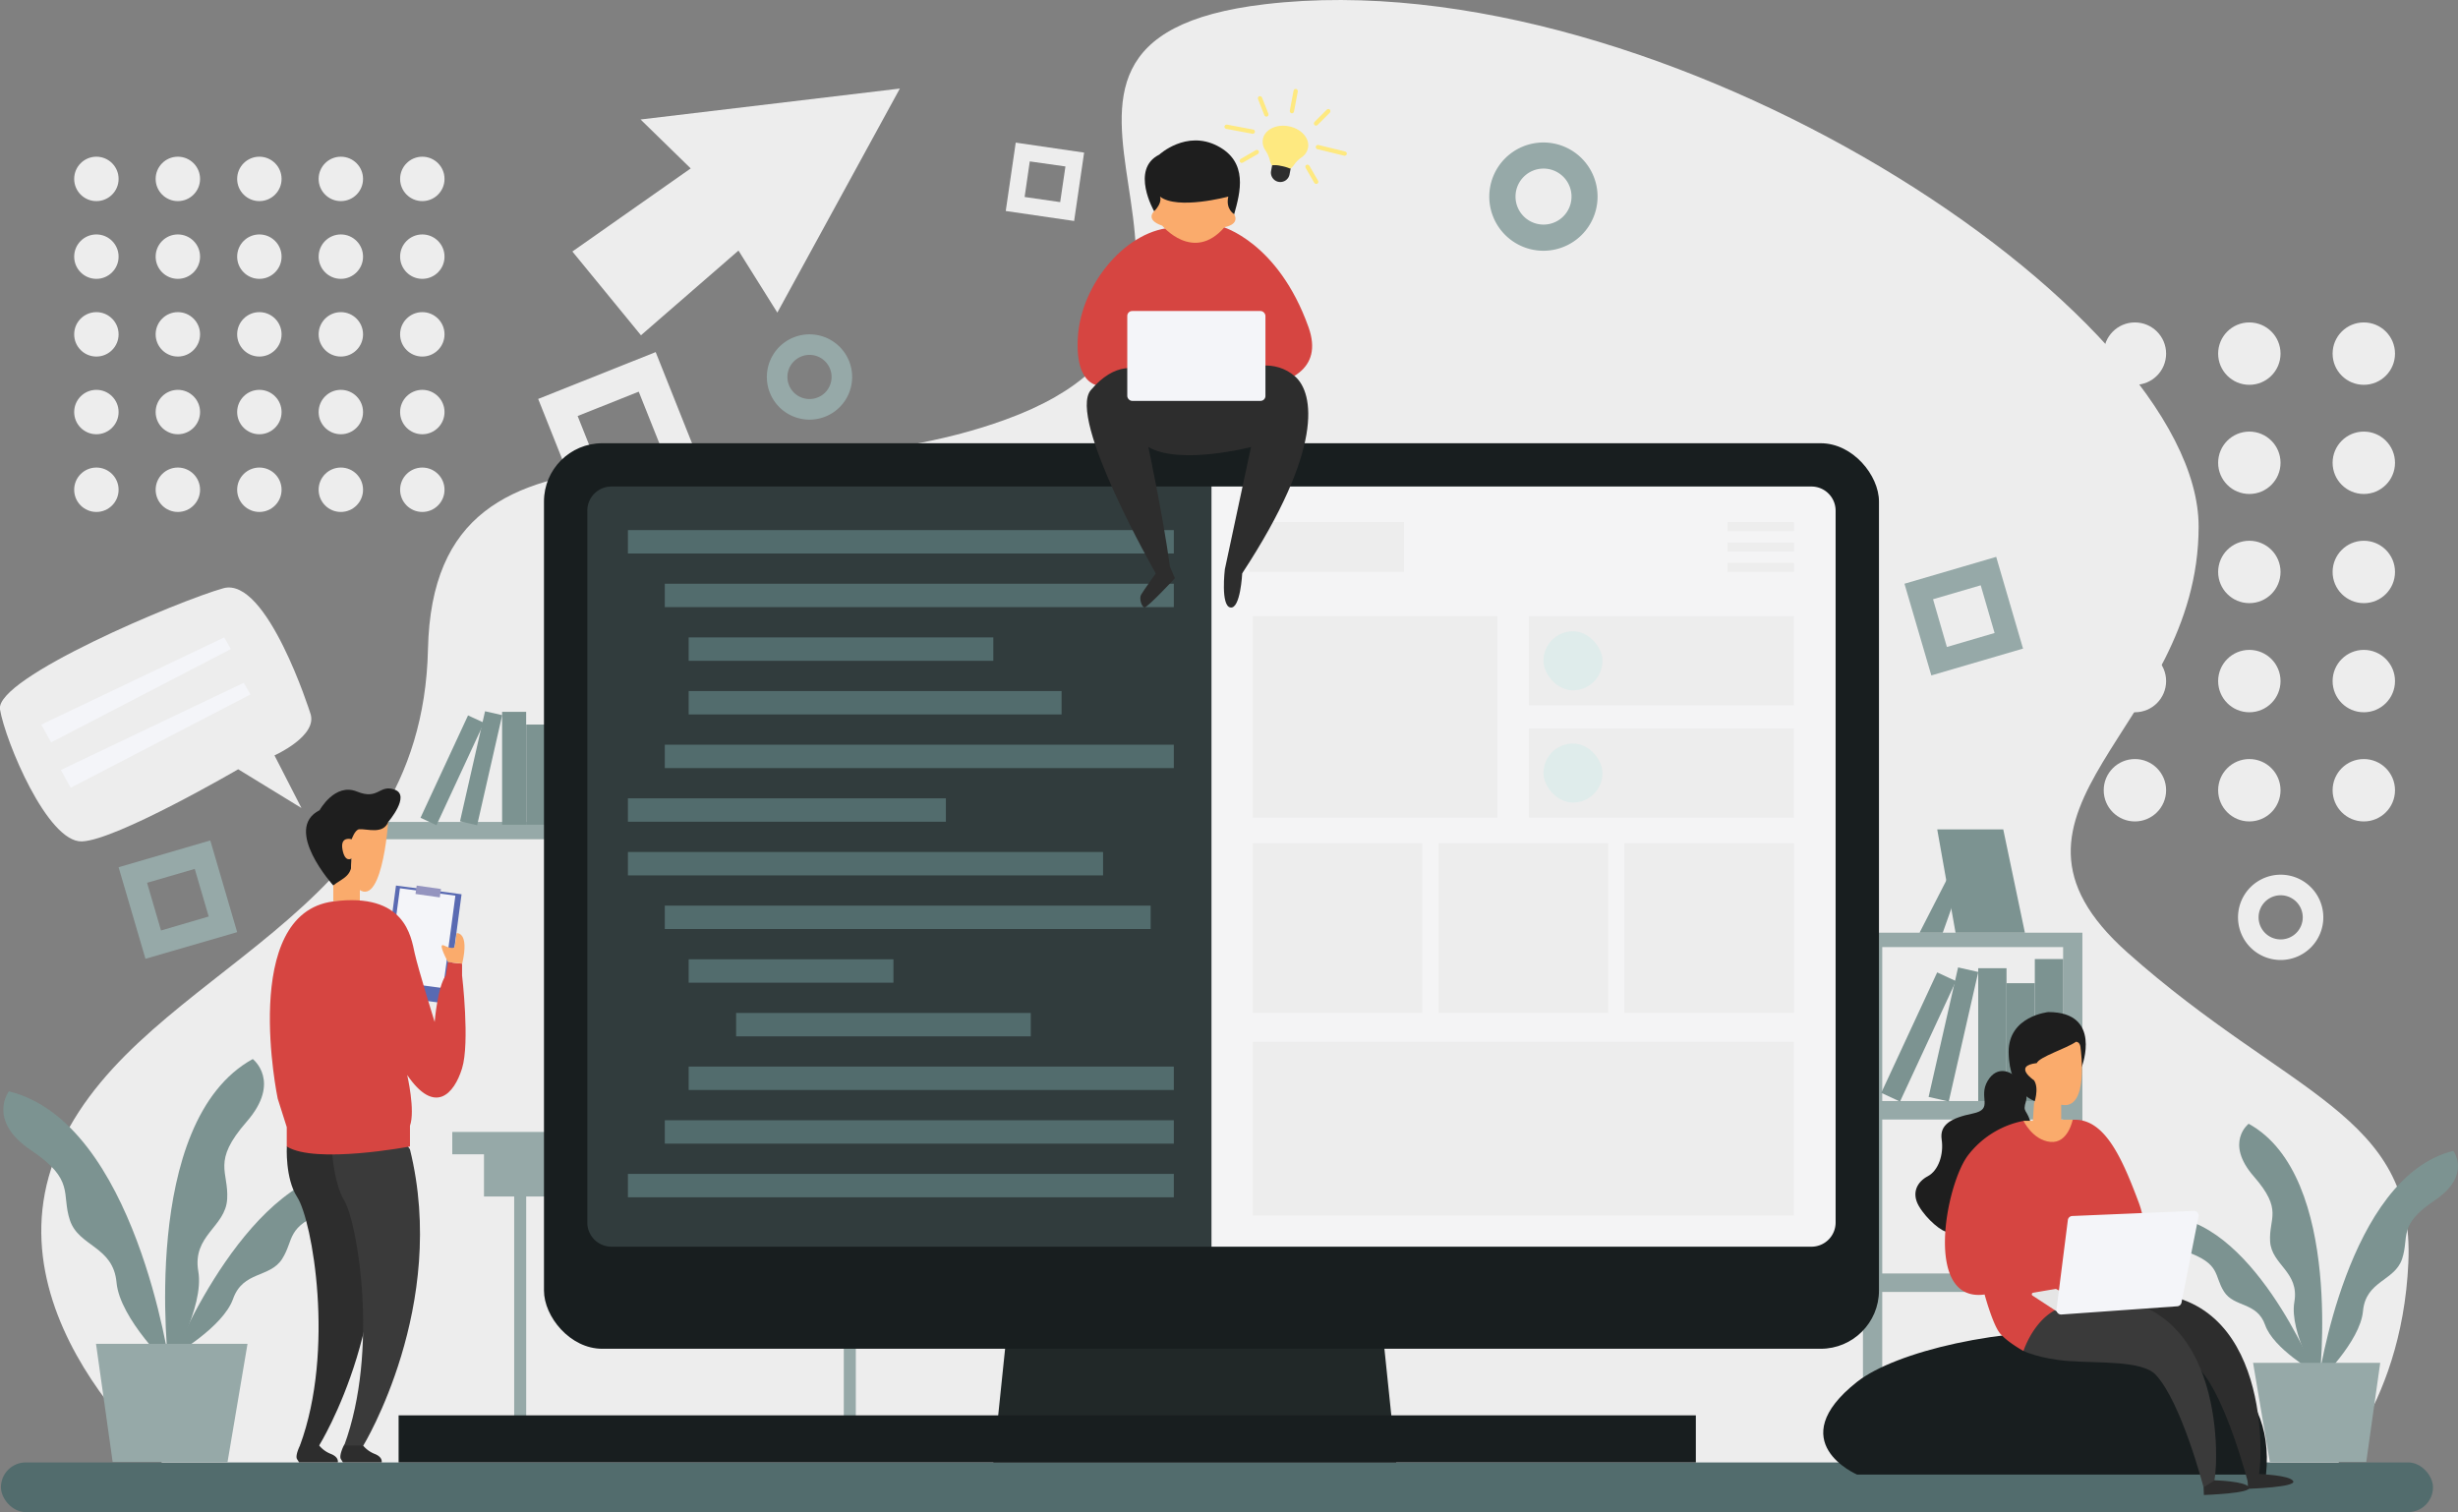 <svg viewBox="0 0 738.25 454.21" xmlns="http://www.w3.org/2000/svg"><rect x="0" y="0" width="738.25" height="454.21" fill="#808080" stroke="none"/><g id="main"><g fill="#ededed"><path d="m161.64 119.83 14.07 35.3 35.29-14.07-14.07-35.3zm37.52 16.17-18.36 7.32-7.31-18.36 18.35-7.31z"/><path d="m305.07 42.84-3 20.54 20.54 3 3-20.54zm13.35 17.87-10.68-1.54 1.55-10.69 10.71 1.52z"/><circle cx="572.46" cy="106.22" r="9.37"/><circle cx="606.83" cy="106.22" r="9.37"/><circle cx="641.21" cy="106.22" r="9.37"/><circle cx="675.58" cy="106.22" r="9.37"/><circle cx="709.96" cy="106.22" r="9.37"/><circle cx="572.46" cy="139.01" r="9.37"/><circle cx="606.83" cy="139.01" r="9.37"/><circle cx="641.21" cy="139.01" r="9.37"/><circle cx="675.58" cy="139.01" r="9.37"/><circle cx="709.96" cy="139.01" r="9.37"/><circle cx="572.46" cy="171.8" r="9.37"/><circle cx="606.83" cy="171.8" r="9.37"/><circle cx="641.21" cy="171.8" r="9.37"/><circle cx="675.58" cy="171.8" r="9.37"/><circle cx="709.96" cy="171.8" r="9.37"/><circle cx="572.46" cy="204.58" r="9.37"/><circle cx="606.83" cy="204.58" r="9.37"/><circle cx="641.21" cy="204.58" r="9.37"/><circle cx="675.58" cy="204.58" r="9.37"/><circle cx="709.96" cy="204.58" r="9.37"/><circle cx="572.46" cy="237.37" r="9.37"/><circle cx="606.83" cy="237.37" r="9.37"/><circle cx="641.21" cy="237.37" r="9.37"/><circle cx="675.58" cy="237.37" r="9.37"/><circle cx="709.96" cy="237.37" r="9.37"/><circle cx="28.95" cy="53.74" r="6.67"/><circle cx="53.42" cy="53.74" r="6.67"/><circle cx="77.9" cy="53.74" r="6.67"/><circle cx="102.37" cy="53.74" r="6.67"/><circle cx="126.84" cy="53.74" r="6.67"/><circle cx="28.95" cy="77.09" r="6.67"/><circle cx="53.42" cy="77.09" r="6.67"/><circle cx="77.9" cy="77.09" r="6.67"/><circle cx="102.37" cy="77.09" r="6.67"/><circle cx="126.84" cy="77.09" r="6.67"/><circle cx="28.95" cy="100.43" r="6.67"/><circle cx="53.42" cy="100.43" r="6.67"/><circle cx="77.9" cy="100.43" r="6.67"/><circle cx="102.37" cy="100.43" r="6.67"/><circle cx="126.84" cy="100.43" r="6.67"/><circle cx="28.95" cy="123.77" r="6.67"/><circle cx="53.42" cy="123.77" r="6.67"/><circle cx="77.9" cy="123.77" r="6.67"/><circle cx="102.37" cy="123.77" r="6.67"/><circle cx="126.84" cy="123.77" r="6.67"/><circle cx="28.95" cy="147.11" r="6.67"/><circle cx="53.42" cy="147.11" r="6.67"/><circle cx="77.9" cy="147.11" r="6.67"/><circle cx="102.37" cy="147.11" r="6.67"/><circle cx="126.84" cy="147.11" r="6.67"/><path d="m55.34 445.25s-62-48.34-37-101.72 108.4-66.73 110.2-148.53 95.66-40.53 173.56-69c90.62-33-18.5-113.47 77.97-124.75 119.18-13.94 280.28 92.17 280.28 156.91 0 61.08-69.68 85-21.34 128s86.33 48.29 84.33 93.15-27 66.7-27 66.7z"/></g><path d="m135.84 340.01h143.86v6.71h-143.86z" fill="#96a9a8"/><path d="m145.36 345.86h127.27v13.54h-127.27z" fill="#96a9a8"/><path d="m154.43 352.63h3.61v79.58h-3.61z" fill="#96a9a8"/><path d="m253.43 352.63h3.61v79.58h-3.61z" fill="#96a9a8"/><path d="m108.84 246.89h77.56v5.2h-77.56z" fill="#96a9a8" transform="matrix(-1 0 0 -1 295.23 498.98)"/><path d="m150.81 213.82h7.22v33.91h-7.22z" fill="#7c9391"/><path d="m141.84 213.82h5.28v33.91h-5.28z" fill="#7c9391" transform="matrix(.975 .222 -.222 .975 54.86 -26.32)"/><path d="m118.88 228.6h33.91v5.28h-33.91z" fill="#7c9391" transform="matrix(.421 -.907 .907 .421 -131.09 257.23)"/><path d="m158.04 217.64h7.22v30.09h-7.22z" fill="#7c9391"/><path d="m165.26 220.86h7.22v26.87h-7.22z" fill="#7c9391"/><path d="m51 410.48s-10.33-73.34-48.33-82.67c0 0-6.67 8.77 6.67 17.72s9 13 11.66 21 13 7.73 14 18.7 16 25.25 16 25.25z" fill="#7c9391"/><path d="m50.66 410.48s-9-73.51 25.26-92.37c0 0 8.71 6.74-1.85 18.84s-5.33 14.84-5.84 23.25-10.55 10.85-8.67 21.7-8.9 28.58-8.9 28.58z" fill="#7c9391"/><path d="m52.37 407s22.63-55.9 54.49-55.77c0 0 3.53 8.24-8.77 12.68s-9.66 8.45-13.35 14.24-11.74 3.54-14.74 12.01-17.63 16.84-17.63 16.84z" fill="#7c9391"/><path d="m68.34 439.16h-34.5l-5-35.5h45.5z" fill="#96a9a8"/><path d="m696.28 415.08s8.67-61.55 40.57-69.38c0 0 5.59 7.36-5.6 14.87s-7.55 10.87-9.79 17.58-10.91 6.49-11.75 15.7-13.43 21.23-13.43 21.23z" fill="#7c9391"/><path d="m696.57 415.08s7.57-61.69-21.2-77.53c0 0-7.32 5.66 1.55 15.82s4.48 12.45 4.9 19.52 8.86 9.1 7.28 18.2 7.47 23.99 7.47 23.99z" fill="#7c9391"/><path d="m695.13 412.15s-19-46.9-45.73-46.8c0 0-3 6.92 7.36 10.65s8.11 7.09 11.2 11.95 9.9 3 12.38 10.08 14.79 14.12 14.79 14.12z" fill="#7c9391"/><path d="m681.73 439.16h28.96l4.2-29.8h-38.19z" fill="#96a9a8"/><path d="m559.53 280.16v159.71h65.91v-159.71zm60.12 154.16h-54.33v-46.25h54.33zm0-51.8h-54.33v-46.24h54.33zm0-51.79h-54.33v-46.25h54.33z" fill="#96a9a8"/><path d="m594.15 290.83h8.5v39.9h-8.5z" fill="#7c9391"/><path d="m583.59 290.83h6.21v39.9h-6.21z" fill="#7c9391" transform="matrix(.975 .222 -.222 .975 83.67 -122.53)"/><path d="m573.42 291.37h6.21v39.9h-6.21z" fill="#7c9391" transform="matrix(.907 .421 -.421 .907 184.4 -213.6)"/><path d="m602.65 295.33h8.5v35.4h-8.5z" fill="#7c9391"/><path d="m611.15 288.08h8.5v42.65h-8.5z" fill="#7c9391"/><rect fill="#526c6d" height="14.93" rx="7.47" width="730.46" x=".28" y="439.28"/><path d="m309.34 333.14-11 106.14h121l-11-106.14z" fill="#212828"/><rect fill="#181e1f" height="272" rx="17.5" width="400.96" x="163.38" y="133.14"/><path d="m331.29 242.53h-.44z" fill="#596ab2"/><path d="m344.05 242.53h.44z" fill="#596ab2"/><path d="m313.86 272.46a.44.44 0 0 1 0 .43z" fill="#596ab2"/><path d="m119.72 425.14h389.62v14.14h-389.62z" fill="#181e1f"/><path d="m613.16 442.93h-55.39s-22.88-9.8 0-27.86 128.84-31 122.82 27.86z" fill="#181e1f"/><rect fill="#181e1f" height="228.34" rx="7.25" width="374.92" x="176.4" y="146.14"/><path d="m625.3 320.31s6.2-16.31-10.08-16.31c0 0-12 1.18-11.93 12 .12 12.46 7.86 14.75 7.86 14.75l8-1.09z" fill="#1e1e1e"/><path d="m661.92 442.93-.08 3.82.08 2.31s14.67-.46 13.58-2.31-10.41-2.11-10.41-2.11z" fill="#2d2d2d"/><path d="m616.58 395.89 4.49 8.42s4.9 2.34 13.35 3c9.26.68 22.3-.18 26.35 4.12 7.75 8.24 14.4 33.86 14.4 33.86l3.25-2.11c1.4-6.57 3-58.85-39.78-54.5-20.11 2.01-22.06 7.21-22.06 7.21z" fill="#2d2d2d"/><path d="m604.24 322.57s-4.24-2.93-7.24 2.07 2 8.5-4.5 9.84-10 3.33-9.33 7.83-1 9.33-4.17 11-5 5-2.66 9 7.16 8 8.66 7.67 22.74-26.93 22.74-26.93 3.76.43 2.43-4.91-2.83-3.66-1.67-7.41-4.26-8.16-4.26-8.16z" fill="#1e1e1e"/><path d="m603.25 397.39 4.49 8.42s4.89 2.34 13.35 3c9.25.68 22.3-.18 26.35 4.12 7.75 8.24 14.4 33.86 14.4 33.86l3.25-2.11c1.39-6.57 3-58.85-39.79-54.5-20.1 2.01-22.05 7.21-22.05 7.21z" fill="#3a3a3a"/><path d="m613.17 338.48-5.43-1.79a27.72 27.72 0 0 0 -16.74 10.45c-6.66 9-13.26 44.2 5.07 41.7 0 0 2.43 9 4.6 11.64s7.07 5.33 7.07 5.33 4.1-13 14.76-13.83l19.84-2.34-4.17-10.64s9.17-4.5 4.17-17.84-10.28-25.41-19.81-24.79-9.36 2.11-9.36 2.11z" fill="#d64541"/><path d="m624.91 315s2.66 18.67-5.84 16.83v4.5h3.46s-1.37 7.21-6.71 6.67-8.08-6.33-8.08-6.33h2.83l.34-5.17s1.66-4.5 0-7c0 0-6.5-4.33.83-5.17.77-1.89 8.91-4.39 11.79-6.41.85.08 1.32.76 1.38 2.08z" fill="#faab6c"/><path d="m618.8 394.62-8.34-5.45a.47.47 0 0 1 .18-.86l6.82-1.17.83.43a.54.54 0 0 0 .21.05l5.5.13a.46.46 0 0 1 .35.76l-4.93 6a.46.46 0 0 1 -.62.11z" fill="#e5e5e5"/><path d="m622.4 365.26 36.5-1.54a1.4 1.4 0 0 1 1.43 1.66l-5.12 25.88a1.38 1.38 0 0 1 -1.27 1.12l-34.78 2.47a1.4 1.4 0 0 1 -1.49-1.57l3.4-26.8a1.39 1.39 0 0 1 1.33-1.22z" fill="#f4f5f9"/><path d="m675.17 441.08-.08 3.81.08 2.31s14.67-.45 13.58-2.31-10.41-2.1-10.41-2.1z" fill="#2d2d2d"/><path d="m107.88 429.14a4.66 4.66 0 0 1 -.45.58c-1.18 1.36-4.18 4.49-4.18 4.49s-1.5 3-.87 4.06l.62 1h11.63s.43-1.51-2-2.51a8.68 8.68 0 0 1 -3.59-2.56z" fill="#2d2d2d"/><path d="m86.15 344.33s-.55 9.6 3.11 15.25c4.58 7.06 11.4 46 .83 74.63h5.75s25.51-41 13.84-88l-9.58-13.05z" fill="#2d2d2d"/><path d="m99.53 343.33s.36 11.49 3.84 17.24c4 6.57 10.54 45 0 73.64h5.75s25.63-42 14-89l-9.57-13.05z" fill="#3a3a3a"/><path d="m101.35 263.99-1.25 1.96v4.77h7.98v-7.98l-3.36-3.06z" fill="#faab6c"/><path d="m96 243.36s4.56-8.3 11.19-5.6 6.64-2.32 11.41-.54-2 9.67-2 9.67l-3 13.35-8-2.38c.54 5.39-2.75 5.89-5.51 8.1.01.04-15.28-16.96-4.09-22.6z" fill="#1e1e1e"/><path d="m110.08 273.77h33.16v19.87h-33.16z" fill="#596ab2" transform="matrix(.132 -.991 .991 .132 -171.28 371.81)"/><path d="m116.6 246.89s-2 29.07-10.35 18.75c-1.36-1.68-.64-7.78-.64-7.78s-2 1.45-2.75-2.7 2.76-3.07 2.76-3.07 1-2.9 2.27-3c2.4-.18 7.18 1.64 8.71-2.2z" fill="#faab6c"/><path d="m112.65 273.38h28.03v16.8h-28.03z" fill="#f4f5f9" transform="matrix(.132 -.991 .991 .132 -169.37 370.14)"/><path d="m83.41 330s-11.6-55.57 16.69-59.23c21.59-2.78 23.34 10.58 24.45 15.55s6 20.67 6 20.67.87-10.71 3.36-14l.62-3.94 4.25.41v3.53s2.39 20.18 0 27.92-8.19 14.14-16.48 2c0 0 2.49 10.69.83 15.25v6.22s-28.47 5.39-37 0v-5.81z" fill="#d64541"/><path d="m134.57 289s-3.32-6-1.24-5 3.2.93 3.3.17l.51-3.87s3.94-.54 1.68 9.15z" fill="#faab6c"/><path d="m124.85 266.58h7.37v2.55h-7.37z" fill="#9494bf" transform="matrix(.99 .14 -.14 .99 38.87 -15.39)"/><path d="m94.71 429.14a4.66 4.66 0 0 1 -.45.58c-1.17 1.36-4.17 4.49-4.17 4.49s-1.5 3-.88 4.06l.63 1h11.62s.43-1.51-2-2.51a8.59 8.59 0 0 1 -3.59-2.56z" fill="#2d2d2d"/><path d="m363.86 374.48h-180.21a7.25 7.25 0 0 1 -7.25-7.25v-213.83a7.25 7.25 0 0 1 7.25-7.26h180.21z" fill="#313c3d"/><path d="m188.59 159.23h163.96v7.03h-163.96z" fill="#526c6d"/><path d="m199.67 175.34h152.88v7.03h-152.88z" fill="#526c6d"/><path d="m206.84 191.46h91.5v7.03h-91.5z" fill="#526c6d"/><path d="m206.84 207.57h112v7.03h-112z" fill="#526c6d"/><path d="m199.67 223.69h152.88v7.03h-152.88z" fill="#526c6d"/><path d="m188.59 239.8h95.5v7.03h-95.5z" fill="#526c6d"/><path d="m188.59 255.92h142.71v7.03h-142.71z" fill="#526c6d"/><path d="m199.67 272.03h145.92v7.03h-145.92z" fill="#526c6d"/><path d="m206.84 288.15h61.5v7.03h-61.5z" fill="#526c6d"/><path d="m221.09 304.27h88.5v7.03h-88.5z" fill="#526c6d"/><path d="m206.84 320.38h145.71v7.03h-145.71z" fill="#526c6d"/><path d="m199.67 336.5h152.88v7.03h-152.88z" fill="#526c6d"/><path d="m188.59 352.61h163.96v7.03h-163.96z" fill="#526c6d"/><path d="m363.86 374.48h180.21a7.26 7.26 0 0 0 7.25-7.25v-213.83a7.26 7.26 0 0 0 -7.25-7.26h-180.21z" fill="#f4f4f5"/><path d="m376.24 185.08h73.51v60.51h-73.51z" fill="#ededed"/><path d="m376.24 253.29h50.95v50.95h-50.95z" fill="#ededed"/><path d="m432.05 253.29h50.95v50.95h-50.95z" fill="#ededed"/><path d="m487.85 253.29h50.95v50.95h-50.95z" fill="#ededed"/><path d="m459.21 185.1h79.58v26.77h-79.58z" fill="#ededed"/><path d="m459.21 218.82h79.58v26.77h-79.58z" fill="#ededed"/><path d="m518.88 156.81h19.92v2.71h-19.92z" fill="#ededed"/><path d="m518.88 162.95h19.92v2.71h-19.92z" fill="#ededed"/><path d="m518.88 169.08h19.92v2.71h-19.92z" fill="#ededed"/><rect fill="#dfeceb" height="17.73" rx="8.86" width="17.73" x="463.57" y="189.62"/><rect fill="#dfeceb" height="17.73" rx="8.86" width="17.73" x="463.57" y="223.34"/><path d="m375.23 156.81h46.44v14.99h-46.44z" fill="#ededed"/><path d="m346.64 63.45s-7.26-12.61 1.54-17c0 0 8.06-7.47 17.44-2.64s6.89 14 5.06 20.53-24.04-.89-24.04-.89z" fill="#1e1e1e"/><path d="m331.73 115.92s-9 1.67-8-14.66 15.06-32.66 29.15-32.92l14.12-.26s16.83 4.51 26 30.18-42.22 17.74-42.22 17.74z" fill="#d64541"/><path d="m349.06 67.78s9.36 11.29 18.74.44c0 0 4.64-.66 2.88-3.89 0 0-2.64-1.46-1.76-5.28 0 0-15.25 4.11-20.52 0 0 0 .88 1.76-1.76 4.4 0 0-2.86 2.55 2.42 4.33z" fill="#faab6c"/><path d="m347.12 172.22s-26.69-46.64-19.48-55.06 13.71-7.45 19.48-4.57 12.9 5.33 20.47 1 15.6-5.57 21.37-.52 8.61 21.85-15.87 59.15l-5.21-1.22 7.85-36.72s-21.21 5.53-30.83 0c0 0 4.33 20.19 6.5 36z" fill="#2d2d2d"/><rect fill="#f4f5f9" height="27" rx="1.47" width="41.5" x="338.57" y="93.42"/><path d="m347.57 168.26c-.67.16-.45 4-.45 4s-3.72 5.2-4.39 6.37.17 3.67 1 3.83 9.15-8.77 9.15-8.77l-1.48-3.43z" fill="#2d2d2d"/><path d="m371.23 166.26-3.35 4.74s-1.33 11 1.68 11.48 3.53-10.21 3.53-10.21z" fill="#2d2d2d"/><path d="m376.24 312.94h162.55v52.2h-162.55z" fill="#ededed"/><path d="m381.81 47.22h5.63a0 0 0 0 1 0 0v4.57a2.82 2.82 0 0 1 -2.82 2.82 2.82 2.82 0 0 1 -2.82-2.82v-4.57a0 0 0 0 1 .01 0z" fill="#2d2d2d" transform="matrix(.983 .185 -.185 .983 16.04 -70.21)"/><path d="m392.86 44.38c.53-2.86-2.06-5.74-5.81-6.45s-7.21 1-7.75 3.9a4.47 4.47 0 0 0 .71 3.25 9.15 9.15 0 0 1 1.33 2.92 5.07 5.07 0 0 0 .66 1.66 7.34 7.34 0 0 1 2.72.18 12.41 12.41 0 0 1 2.83.83 5.16 5.16 0 0 0 1.19-1.27 8.84 8.84 0 0 1 2.28-2.2 4.46 4.46 0 0 0 1.84-2.82z" fill="#fee980"/><rect fill="#fee980" height="6.53" rx=".65" transform="matrix(.866 -.5 .5 .866 26.61 204.02)" width="1.29" x="393.37" y="49.09"/><rect fill="#fee980" height="6.53" rx=".65" transform="matrix(.5 .866 -.866 .5 228.31 -301.46)" width="1.29" x="374.58" y="43.73"/><rect fill="#fee980" height="9.29" rx=".65" transform="matrix(-.185 .983 -.983 -.185 479.31 -320.11)" width="1.29" x="371.77" y="34.09"/><rect fill="#fee980" height="6.53" rx=".65" transform="matrix(.707 .707 -.707 .707 141.27 -270.49)" width="1.29" x="396.5" y="32.02"/><rect fill="#fee980" height="6.53" rx=".65" transform="matrix(.931 -.365 .365 .931 14.58 140.77)" width="1.29" x="378.72" y="28.59"/><rect fill="#fee980" height="7.43" rx=".65" transform="matrix(.983 .185 -.185 .983 12.29 -71.28)" width="1.29" x="387.86" y="26.58"/><rect fill="#fee980" height="9.59" rx=".65" transform="matrix(.238 -.971 .971 .238 260.96 422.66)" width="1.29" x="399.17" y="40.24"/><path d="m581.84 249.14h19.83l6.5 31.02h-20.83z" fill="#7c9391"/><path d="m586.7 260.31-10.17 19.85h6.97l6.34-17.85z" fill="#7c9391"/><path d="m192.39 35.89 77.88-9.29-36.8 67.3-11.67-18.63-29.29 25.44-20.6-25.16 35.54-24.96z" fill="#ededed"/><path d="m93.19 214.2s-13-41.16-26.12-37.5-68.66 26.92-67.07 36.4 14.24 40 24.61 39.64 46.93-21.67 46.93-21.67l19 11.64-8.1-15.81s13.26-5.9 10.75-12.7z" fill="#ededed"/><path d="m12.4 217.65 54.94-26.19 2 3.51-54 28.03z" fill="#f4f5f9"/><path d="m18.28 231.28 54.94-26.19 2 3.51-54 28.03z" fill="#f4f5f9"/><path d="m463.57 42.8a16.26 16.26 0 1 0 16.25 16.25 16.26 16.26 0 0 0 -16.25-16.25zm0 24.66a8.41 8.41 0 1 1 8.43-8.41 8.41 8.41 0 0 1 -8.43 8.41z" fill="#96a9a8"/><path d="m243.13 100.43a12.81 12.81 0 1 0 12.81 12.8 12.8 12.8 0 0 0 -12.81-12.8zm0 19.43a6.63 6.63 0 1 1 6.63-6.63 6.62 6.62 0 0 1 -6.63 6.63z" fill="#96a9a8"/><path d="m685 262.74a12.81 12.81 0 1 0 12.8 12.81 12.81 12.81 0 0 0 -12.8-12.81zm0 19.44a6.63 6.63 0 1 1 6.62-6.63 6.63 6.63 0 0 1 -6.62 6.63z" fill="#ededed"/><path d="m572 175.34 8.07 27.54 27.54-8.06-8.06-27.55zm27.07 14.8-14.33 4.2-4.16-14.34 14.32-4.19z" fill="#96a9a8"/><path d="m35.62 260.5 8.07 27.5 27.54-8-8.07-27.55zm27.06 14.8-14.32 4.2-4.19-14.33 14.32-4.17z" fill="#96a9a8"/></g></svg>